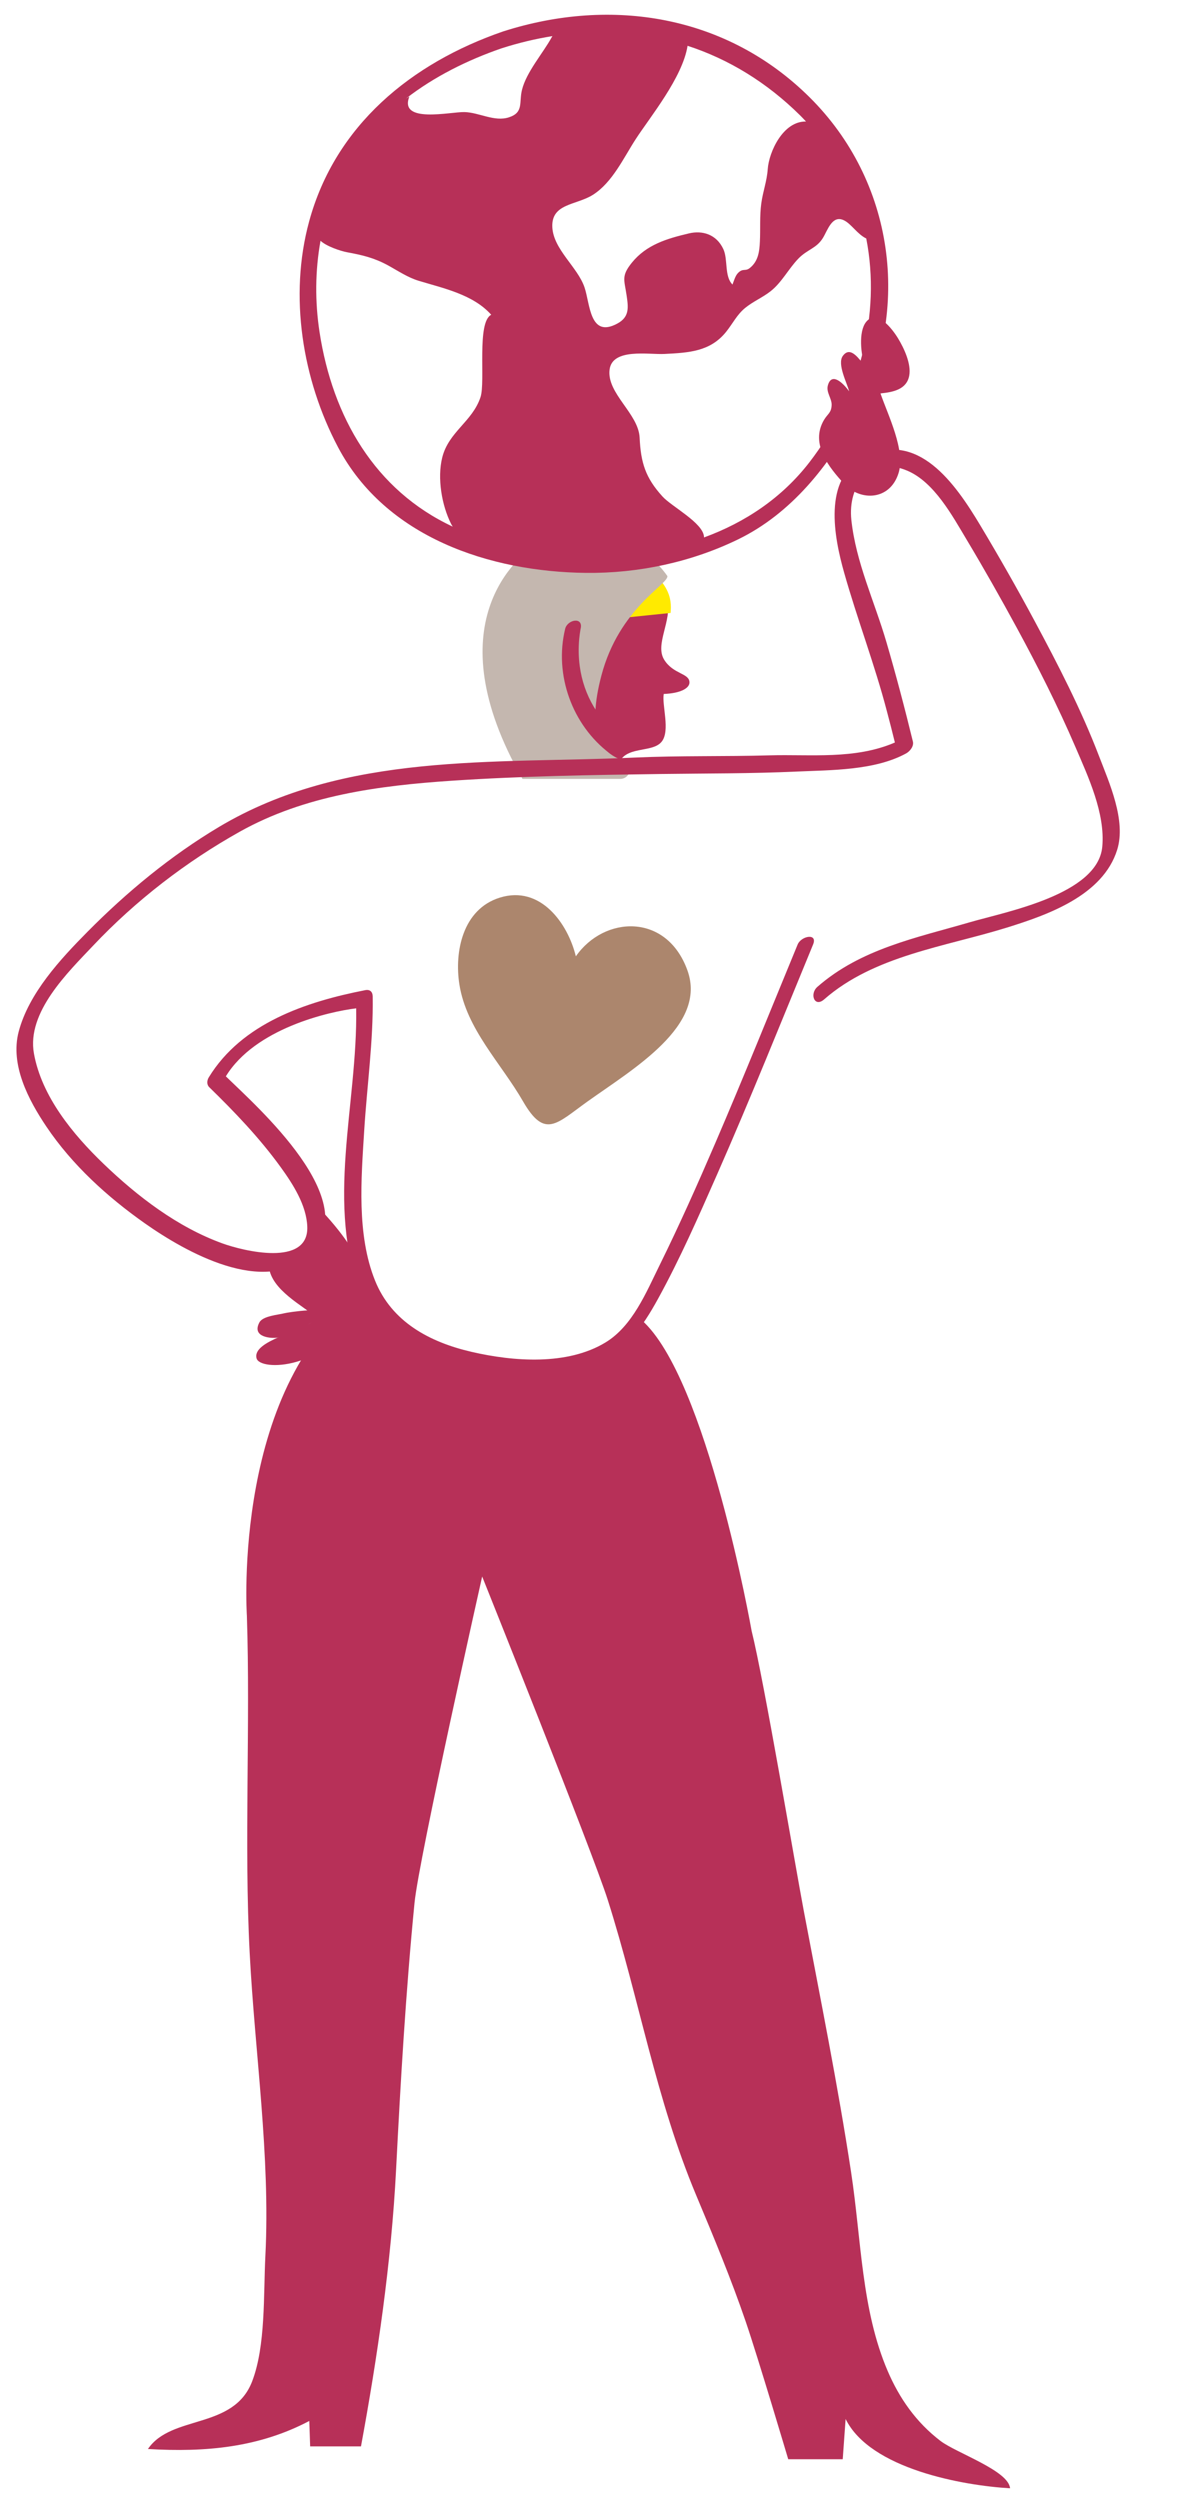 <svg viewBox="281.625 205.239 225.3 477.955" xmlns="http://www.w3.org/2000/svg" overflow="visible">
    <g id="Master/Character/Standing" stroke="none" stroke-width="1" fill="none" fill-rule="evenodd">
        <g id="Head" transform="translate(273, 280.5) scale(1 1)">
            <g id="Head/Hijab" stroke="none" stroke-width="1" fill="none" fill-rule="evenodd">
                <g id="Group-105" transform="translate(100, 25.583)">
                    <path d="M26.653,46.742 C26.944,41.216 33.203,43.483 35.192,40.943 C36.839,38.841 35.2,34.013 35.571,31.841 C38.881,31.715 40.471,30.698 40.491,29.673 C40.528,27.839 37.415,28.128 35.658,25.3 C33.815,22.331 37.19,17.925 36.274,13.726 C35.389,9.676 29.389,4.276 19.34,7.235 C6.956,10.881 8.887,26.874 9.528,34.048 C9.882,38.054 9.847,42.633 9.806,46.742" id="Fill-97" fill="#b73058"/>
                    <path d="M36.762,13.62 C35.944,9.87 31.501,5.886 24.882,5.886 C23.073,5.886 21.158,6.178 19.198,6.756 C13.889,8.318 10.526,12.283 9.199,18.54 L9.056,19.211 L36.883,16.351 L36.91,15.931 C36.967,15.098 36.919,14.342 36.762,13.62" id="Fill-99" fill="#ffea00"/>
                    <path d="M23.651,28.305 C20.858,38.895 23.407,43.062 27.615,44.478 C30.024,45.289 29.209,48.083 27.224,48.083 L8.55,48.083 C-8.407,18.416 7.593,5.417 11.671,2.908 C16.154,0.147 21.122,0.491 23.317,0.81 C26.354,1.25 32.608,4.061 36.276,9.31 C36.393,10.934 27.044,15.443 23.651,28.305 Z" id="Fill-101" fill="#c4b7af"/>
                    <path d="M16.715,19.39 C14.583,28.173 18.058,37.795 25.236,43.205 C26.651,44.27 29.045,41.386 27.647,40.332 C23.141,36.937 20.261,32.128 19.506,26.532 C19.271,24.792 19.242,23.041 19.405,21.293 C19.457,20.743 19.532,20.197 19.62,19.652 C19.648,19.484 19.779,18.87 19.629,19.572 C19.642,19.514 19.653,19.455 19.668,19.397 C20.246,17.015 17.152,17.59 16.715,19.39" id="Fill-103" fill="#b73058"/>
                </g>
            </g>
        </g>
        <g id="Full Body" transform="translate(198, 0) scale(1 1)">
            <g id="Full Body/Holding Earth 2" stroke="none" stroke-width="1" fill="none" fill-rule="evenodd">
                <g id="Group-331" transform="translate(86, 208)">
                    <path d="M57.465,226.985 C67.668,237.31 68.996,243.693 66.69,247.646 C59.856,259.353 47.305,259.412 46.69,256.938 C45.834,253.508 55.633,251.865 58.342,249.259 C55.586,246.894 49.508,243.906 49.047,239.423 C49.047,239.423 52.34,238.938 54.623,236.67 C56.354,234.949 58.77,232.916 57.465,226.985" id="Fill-317" fill="#b73058"/>
                    <path d="M56.69,250.413 C55.19,252.144 52.585,252.649 50.684,252.99 C49.649,253.173 45.672,252.998 47.241,250.075 C47.907,248.834 50.87,248.629 51.963,248.339 C52.69,248.147 60.639,246.913 60.065,248.726" id="Fill-319" fill="#b73058"/>
                    <path d="M152.455,85.594 C147.179,92.439 140.124,97.133 132.265,99.999 C132.267,99.95 132.275,99.905 132.271,99.855 C132.072,97.183 126.1,94.114 124.334,92.172 C121.062,88.571 120.185,85.711 119.959,80.916 C119.742,76.309 113.646,72.461 114.211,67.917 C114.728,63.742 121.705,65.071 124.709,64.916 C129.381,64.677 133.48,64.469 136.521,60.659 C137.795,59.064 138.574,57.391 140.154,56.105 C141.68,54.863 143.486,54.121 145.008,52.922 C147.176,51.214 148.439,48.617 150.35,46.654 C152.035,44.919 153.795,44.738 155.021,42.723 C155.93,41.232 156.783,38.284 159.021,39.355 C160.439,40.033 161.569,42.002 163.301,42.837 C166.148,57.373 162.045,73.153 152.455,85.594 M58.741,60.735 C57.853,54.948 57.89,49.017 58.927,43.274 C60.061,44.34 62.756,45.238 64.016,45.471 C66.9,46.004 69.176,46.528 71.822,47.972 C73.738,49.018 75.586,50.286 77.709,50.929 C82.449,52.365 88.125,53.545 91.574,57.422 C88.767,58.855 90.498,70.221 89.527,73.167 C87.978,77.861 83.428,79.784 82.203,84.722 C81.223,88.665 82.117,93.876 83.904,97.416 C83.998,97.601 84.11,97.764 84.218,97.932 C69.347,91 61.23,76.977 58.741,60.735 M75.252,16.095 C80.692,11.878 87.031,8.726 93.567,6.473 C96.816,5.433 100.062,4.656 103.288,4.143 C103.243,4.216 103.19,4.278 103.148,4.355 C101.459,7.441 98.312,10.988 97.459,14.416 C96.855,16.844 97.83,18.739 94.959,19.672 C92.178,20.576 89.279,18.74 86.461,18.667 C83.807,18.599 73.853,20.93 75.922,15.692 C75.697,15.812 75.476,15.96 75.252,16.095 M151.781,20.476 C151.776,20.476 151.77,20.474 151.766,20.474 C147.406,20.391 144.697,26.252 144.459,29.575 C144.289,31.946 143.537,33.822 143.223,36.154 C142.896,38.561 143.078,40.968 142.959,43.416 C142.867,45.32 142.664,47.186 141.021,48.49 C140.15,49.182 139.744,48.456 138.779,49.43 C138.244,49.969 137.986,50.969 137.717,51.642 C136.127,50.059 136.889,46.84 135.965,44.86 C134.646,42.033 131.963,41.258 129.404,41.861 C125.127,42.868 121.244,44.038 118.471,47.466 C116.416,50.006 117.029,50.745 117.459,53.666 C117.809,56.037 118.047,57.838 115.684,59.11 C110.383,61.961 110.496,55.329 109.41,52.16 C108.086,48.289 103.455,44.917 103.26,40.666 C103.049,36.102 107.853,36.499 111.029,34.485 C114.756,32.121 116.883,27.432 119.203,23.854 C121.948,19.617 128.171,12.069 129.127,5.995 C136.957,8.542 144.261,12.971 150.675,19.323 C151.057,19.701 151.417,20.09 151.781,20.476 M152.44,15.812 C136.672,0.195 114.71,-3.428 93.851,3.248 C76.306,9.295 61.756,21.193 56.748,39.579 C52.867,53.828 55.438,69.791 62.27,82.734 C71.359,99.951 91.266,106.576 109.708,106.774 C119.718,106.882 129.815,104.736 138.817,100.354 C148.9,95.447 156.251,86.272 161.376,76.525 C172.017,56.289 168.642,31.857 152.44,15.812" id="Fill-321" fill="#b73058"/>
                    <path d="M44.842,306.166 C45.53,326.983 44.297,349.898 45.379,370.682 C46.373,389.783 49.344,409.473 48.379,428.572 C48.002,436.029 48.455,445.749 45.852,452.547 C42.293,461.84 30.418,458.859 25.92,465.485 C37.045,466.148 47.192,465.17 56.779,460.123 L56.944,464.985 L66.666,464.985 C69.789,448.039 72.479,429.785 73.379,412.072 C74.237,395.215 75.238,378.068 76.905,361.072 C77.742,352.526 89.842,298.666 89.842,298.666 C89.842,298.666 110.983,351.406 113.879,360.547 C119.942,379.68 123.076,398.611 130.77,416.959 C134.158,425.037 137.477,433.022 140.268,441.184 C142.565,447.896 148.379,467.445 148.379,467.445 L158.803,467.445 L159.354,459.747 C164.061,469.309 181.848,472.48 190.803,472.996 C190.551,469.627 180.508,466.235 177.504,463.945 C172.815,460.367 169.619,455.75 167.393,450.557 C162.375,438.847 162.377,425.546 160.405,412.57 C157.893,396.025 154.479,379.113 151.354,362.596 C149.744,354.092 143.731,318.48 141.379,309.07 C141.379,309.07 132.826,260.627 120.326,249.627 C120.326,249.627 110.842,261.666 92.342,258.166 C73.842,254.666 67.842,243.666 67.842,243.666 C41.842,261.166 44.842,306.166 44.842,306.166 Z" id="Fill-323" fill="#b73058"/>
                    <path d="M190.147,174.609 C198.003,172.172 208.568,168.459 211.293,159.716 C213.043,154.106 209.763,146.875 207.799,141.749 C204.391,132.852 199.982,124.322 195.483,115.938 C192.172,109.767 188.702,103.68 185.104,97.672 C180.348,89.734 173.106,79.254 162.748,84.713 C154.951,88.822 157.167,99.984 159.063,106.698 C161.583,115.626 164.907,124.263 167.26,133.269 C167.901,135.724 168.177,136.74 168.778,139.204 C161.152,142.5 152.644,141.434 144.842,141.659 C136.228,141.906 127.602,141.696 118.991,142.085 C91.998,143.305 63.601,140.987 39.51,155.347 C30.283,160.849 21.897,167.779 14.353,175.399 C9.164,180.643 3.129,187.149 1.197,194.496 C-0.473,200.847 3.08,207.565 6.504,212.655 C11.419,219.962 18.171,226.1 25.332,231.142 C33.008,236.546 48.281,245.274 56.928,236.994 C67.395,226.966 46.82,208.886 40.819,203.035 C46.41,193.885 60.48,190.674 65.747,190.03 C66.043,208.546 59.7,227.514 66.883,245.37 C72.904,260.339 98.009,263.642 111.201,258.127 C117.248,255.596 120.431,251.112 123.476,245.571 C127.7,237.886 131.244,229.806 134.776,221.787 C141.178,207.254 147.074,192.514 153.13,177.835 C154.066,175.57 150.858,176.179 150.177,177.831 C144.949,190.502 139.84,203.219 134.421,215.811 C131.048,223.649 127.574,231.45 123.798,239.101 C121.217,244.327 118.614,250.763 113.434,253.911 C106.106,258.363 95.796,257.557 87.822,255.714 C79.809,253.863 72.535,249.993 69.357,242.09 C65.817,233.293 66.713,222.611 67.284,213.375 C67.812,204.846 69.041,196.304 68.905,187.748 C68.891,186.863 68.38,186.379 67.484,186.554 C56.162,188.766 43.89,192.863 37.552,203.234 C37.203,203.804 37.129,204.607 37.637,205.102 C42.543,209.885 47.283,214.834 51.307,220.397 C53.641,223.625 56.24,227.655 56.394,231.768 C56.683,239.543 44.098,236.403 40.149,234.97 C31.583,231.865 23.936,226.013 17.428,219.757 C11.578,214.132 5.589,206.879 4.115,198.662 C2.701,190.772 10.615,183.145 15.49,177.99 C23.596,169.417 33.223,161.996 43.511,156.244 C55.912,149.31 70.067,147.448 84.054,146.512 C97.308,145.625 110.718,145.412 123.999,145.227 C132.642,145.107 141.281,145.159 149.919,144.764 C156.553,144.463 164.928,144.581 170.934,141.287 C171.661,140.887 172.441,139.916 172.222,139.018 C170.668,132.648 168.998,126.299 167.157,120.005 C164.879,112.218 161.329,104.805 160.454,96.659 C159.738,89.993 164.086,84.207 171.186,87.251 C176.316,89.448 179.764,95.853 182.481,100.388 C185.811,105.947 189.003,111.588 192.096,117.281 C196.137,124.719 199.963,132.286 203.306,140.064 C205.754,145.76 209.026,152.749 208.443,159.127 C207.609,168.27 190.077,171.546 183.168,173.556 C172.876,176.55 162.256,178.655 153.956,185.923 C152.416,187.273 153.389,189.95 155.255,188.315 C164.808,179.948 178.378,178.262 190.147,174.609 Z" id="Fill-325" fill="#b73058"/>
                    <path d="M159.055,89.733 C156.317,86.749 152.463,82.163 155.231,77.511 C155.928,76.342 156.633,76.184 156.682,74.663 C156.721,73.425 155.608,72.259 155.953,70.955 C156.647,68.323 158.873,70.447 160.024,72.06 C159.674,70.556 157.678,66.846 158.823,65.284 C160.336,63.22 162.002,66.078 163.063,67.183 C163.11,67.306 163.104,67.309 163.045,67.192 C162.297,65.204 161.752,60.667 163.285,58.782 C165.317,56.28 168.235,60.05 169.369,61.911 C170.547,63.838 171.94,66.84 171.52,69.076 C171.032,71.671 168.537,72.21 166.024,72.462 C167.444,76.603 170.84,83.331 169.479,87.694 C167.834,92.959 162.164,93.124 159.055,89.733" id="Fill-327" fill="#b73058"/>
                    <path d="M107.76,180.088 C106.235,173.813 101.004,166.439 93.215,168.864 C86.092,171.083 84.508,179.251 85.485,185.458 C86.824,193.996 93.453,200.518 97.656,207.817 C101.832,215.067 104.062,212.08 109.971,207.858 C118.776,201.567 132.912,193.357 129.102,182.776 C125.127,171.74 113.184,172.293 107.76,180.088" id="Fill-329" fill="#ac866d"/>
                </g>
            </g>
        </g>
    </g>
</svg>
